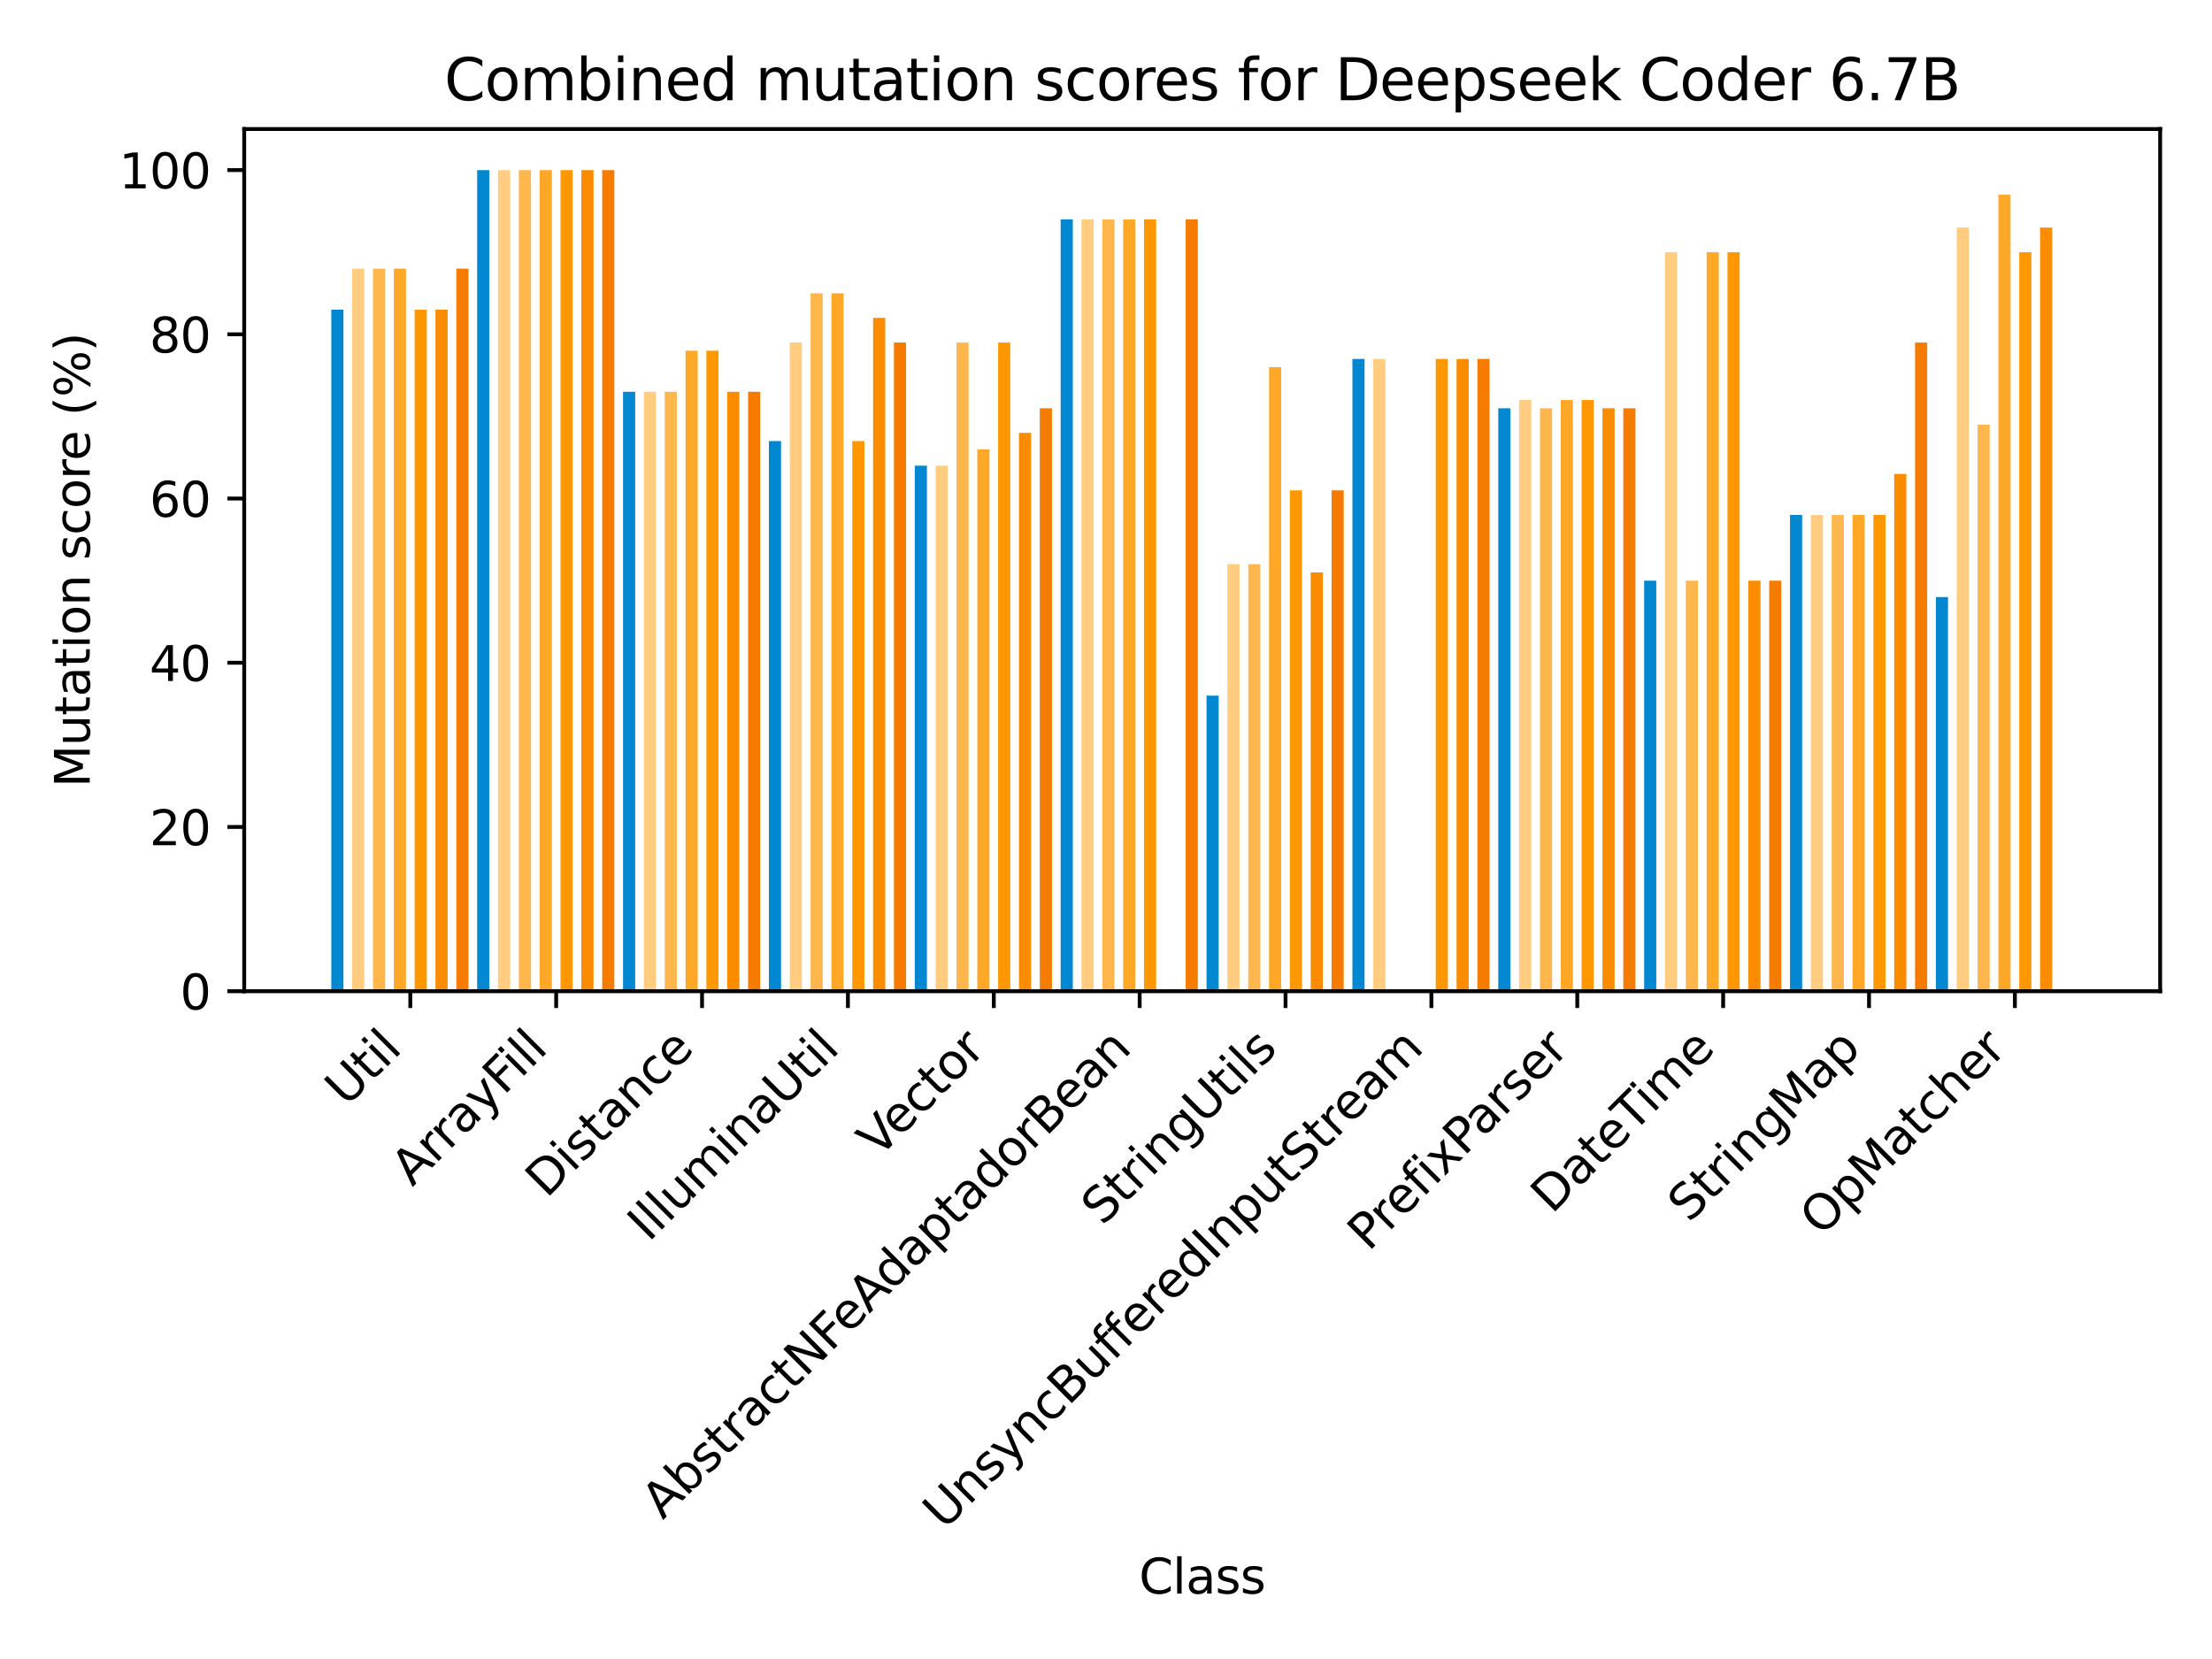 <?xml version="1.0" encoding="utf-8" standalone="no"?>
<!DOCTYPE svg PUBLIC "-//W3C//DTD SVG 1.1//EN"
  "http://www.w3.org/Graphics/SVG/1.1/DTD/svg11.dtd">
<svg xmlns:xlink="http://www.w3.org/1999/xlink" width="460.8pt" height="345.6pt" viewBox="0 0 460.8 345.6" xmlns="http://www.w3.org/2000/svg" version="1.1">
 <defs>
  <style type="text/css">*{stroke-linejoin: round; stroke-linecap: butt}</style>
 </defs>
 <g id="figure_1">
  <g id="patch_1">
   <path d="M 0 345.6 
L 460.8 345.6 
L 460.8 0 
L 0 0 
L 0 345.6 
z
" style="fill: none"/>
  </g>
  <g id="axes_1">
   <g id="patch_2">
    <path d="M 50.87 206.487 
L 450 206.487 
L 450 26.88 
L 50.87 26.88 
L 50.87 206.487 
z
" style="fill: none"/>
   </g>
   <g id="patch_3">
    <path d="M 69.012 206.487 
L 71.545 206.487 
L 71.545 64.512 
L 69.012 64.512 
z
" clip-path="url(#pbc93cc916c)" style="fill: #0288d1"/>
   </g>
   <g id="patch_4">
    <path d="M 99.4 206.487 
L 101.932 206.487 
L 101.932 35.433 
L 99.4 35.433 
z
" clip-path="url(#pbc93cc916c)" style="fill: #0288d1"/>
   </g>
   <g id="patch_5">
    <path d="M 129.788 206.487 
L 132.32 206.487 
L 132.32 81.617 
L 129.788 81.617 
z
" clip-path="url(#pbc93cc916c)" style="fill: #0288d1"/>
   </g>
   <g id="patch_6">
    <path d="M 160.176 206.487 
L 162.708 206.487 
L 162.708 91.881 
L 160.176 91.881 
z
" clip-path="url(#pbc93cc916c)" style="fill: #0288d1"/>
   </g>
   <g id="patch_7">
    <path d="M 190.564 206.487 
L 193.096 206.487 
L 193.096 97.012 
L 190.564 97.012 
z
" clip-path="url(#pbc93cc916c)" style="fill: #0288d1"/>
   </g>
   <g id="patch_8">
    <path d="M 220.952 206.487 
L 223.484 206.487 
L 223.484 45.696 
L 220.952 45.696 
z
" clip-path="url(#pbc93cc916c)" style="fill: #0288d1"/>
   </g>
   <g id="patch_9">
    <path d="M 251.339 206.487 
L 253.872 206.487 
L 253.872 144.908 
L 251.339 144.908 
z
" clip-path="url(#pbc93cc916c)" style="fill: #0288d1"/>
   </g>
   <g id="patch_10">
    <path d="M 281.727 206.487 
L 284.26 206.487 
L 284.26 74.775 
L 281.727 74.775 
z
" clip-path="url(#pbc93cc916c)" style="fill: #0288d1"/>
   </g>
   <g id="patch_11">
    <path d="M 312.115 206.487 
L 314.647 206.487 
L 314.647 85.039 
L 312.115 85.039 
z
" clip-path="url(#pbc93cc916c)" style="fill: #0288d1"/>
   </g>
   <g id="patch_12">
    <path d="M 342.503 206.487 
L 345.035 206.487 
L 345.035 120.96 
L 342.503 120.96 
z
" clip-path="url(#pbc93cc916c)" style="fill: #0288d1"/>
   </g>
   <g id="patch_13">
    <path d="M 372.891 206.487 
L 375.423 206.487 
L 375.423 107.276 
L 372.891 107.276 
z
" clip-path="url(#pbc93cc916c)" style="fill: #0288d1"/>
   </g>
   <g id="patch_14">
    <path d="M 403.279 206.487 
L 405.811 206.487 
L 405.811 124.381 
L 403.279 124.381 
z
" clip-path="url(#pbc93cc916c)" style="fill: #0288d1"/>
   </g>
   <g id="patch_15">
    <path d="M 73.353 206.487 
L 75.886 206.487 
L 75.886 55.959 
L 73.353 55.959 
z
" clip-path="url(#pbc93cc916c)" style="fill: #ffcc80"/>
   </g>
   <g id="patch_16">
    <path d="M 103.741 206.487 
L 106.274 206.487 
L 106.274 35.433 
L 103.741 35.433 
z
" clip-path="url(#pbc93cc916c)" style="fill: #ffcc80"/>
   </g>
   <g id="patch_17">
    <path d="M 134.129 206.487 
L 136.661 206.487 
L 136.661 81.617 
L 134.129 81.617 
z
" clip-path="url(#pbc93cc916c)" style="fill: #ffcc80"/>
   </g>
   <g id="patch_18">
    <path d="M 164.517 206.487 
L 167.049 206.487 
L 167.049 71.354 
L 164.517 71.354 
z
" clip-path="url(#pbc93cc916c)" style="fill: #ffcc80"/>
   </g>
   <g id="patch_19">
    <path d="M 194.905 206.487 
L 197.437 206.487 
L 197.437 97.012 
L 194.905 97.012 
z
" clip-path="url(#pbc93cc916c)" style="fill: #ffcc80"/>
   </g>
   <g id="patch_20">
    <path d="M 225.293 206.487 
L 227.825 206.487 
L 227.825 45.696 
L 225.293 45.696 
z
" clip-path="url(#pbc93cc916c)" style="fill: #ffcc80"/>
   </g>
   <g id="patch_21">
    <path d="M 255.681 206.487 
L 258.213 206.487 
L 258.213 117.539 
L 255.681 117.539 
z
" clip-path="url(#pbc93cc916c)" style="fill: #ffcc80"/>
   </g>
   <g id="patch_22">
    <path d="M 286.068 206.487 
L 288.601 206.487 
L 288.601 74.775 
L 286.068 74.775 
z
" clip-path="url(#pbc93cc916c)" style="fill: #ffcc80"/>
   </g>
   <g id="patch_23">
    <path d="M 316.456 206.487 
L 318.989 206.487 
L 318.989 83.328 
L 316.456 83.328 
z
" clip-path="url(#pbc93cc916c)" style="fill: #ffcc80"/>
   </g>
   <g id="patch_24">
    <path d="M 346.844 206.487 
L 349.376 206.487 
L 349.376 52.538 
L 346.844 52.538 
z
" clip-path="url(#pbc93cc916c)" style="fill: #ffcc80"/>
   </g>
   <g id="patch_25">
    <path d="M 377.232 206.487 
L 379.764 206.487 
L 379.764 107.276 
L 377.232 107.276 
z
" clip-path="url(#pbc93cc916c)" style="fill: #ffcc80"/>
   </g>
   <g id="patch_26">
    <path d="M 407.62 206.487 
L 410.152 206.487 
L 410.152 47.407 
L 407.62 47.407 
z
" clip-path="url(#pbc93cc916c)" style="fill: #ffcc80"/>
   </g>
   <g id="patch_27">
    <path d="M 77.695 206.487 
L 80.227 206.487 
L 80.227 55.959 
L 77.695 55.959 
z
" clip-path="url(#pbc93cc916c)" style="fill: #ffb74d"/>
   </g>
   <g id="patch_28">
    <path d="M 108.082 206.487 
L 110.615 206.487 
L 110.615 35.433 
L 108.082 35.433 
z
" clip-path="url(#pbc93cc916c)" style="fill: #ffb74d"/>
   </g>
   <g id="patch_29">
    <path d="M 138.47 206.487 
L 141.003 206.487 
L 141.003 81.617 
L 138.47 81.617 
z
" clip-path="url(#pbc93cc916c)" style="fill: #ffb74d"/>
   </g>
   <g id="patch_30">
    <path d="M 168.858 206.487 
L 171.39 206.487 
L 171.39 61.091 
L 168.858 61.091 
z
" clip-path="url(#pbc93cc916c)" style="fill: #ffb74d"/>
   </g>
   <g id="patch_31">
    <path d="M 199.246 206.487 
L 201.778 206.487 
L 201.778 71.354 
L 199.246 71.354 
z
" clip-path="url(#pbc93cc916c)" style="fill: #ffb74d"/>
   </g>
   <g id="patch_32">
    <path d="M 229.634 206.487 
L 232.166 206.487 
L 232.166 45.696 
L 229.634 45.696 
z
" clip-path="url(#pbc93cc916c)" style="fill: #ffb74d"/>
   </g>
   <g id="patch_33">
    <path d="M 260.022 206.487 
L 262.554 206.487 
L 262.554 117.539 
L 260.022 117.539 
z
" clip-path="url(#pbc93cc916c)" style="fill: #ffb74d"/>
   </g>
   <g id="patch_34">
    <path d="M 290.409 206.487 
L 292.942 206.487 
L 292.942 206.487 
L 290.409 206.487 
z
" clip-path="url(#pbc93cc916c)" style="fill: #ffb74d"/>
   </g>
   <g id="patch_35">
    <path d="M 320.797 206.487 
L 323.33 206.487 
L 323.33 85.039 
L 320.797 85.039 
z
" clip-path="url(#pbc93cc916c)" style="fill: #ffb74d"/>
   </g>
   <g id="patch_36">
    <path d="M 351.185 206.487 
L 353.718 206.487 
L 353.718 120.96 
L 351.185 120.96 
z
" clip-path="url(#pbc93cc916c)" style="fill: #ffb74d"/>
   </g>
   <g id="patch_37">
    <path d="M 381.573 206.487 
L 384.105 206.487 
L 384.105 107.276 
L 381.573 107.276 
z
" clip-path="url(#pbc93cc916c)" style="fill: #ffb74d"/>
   </g>
   <g id="patch_38">
    <path d="M 411.961 206.487 
L 414.493 206.487 
L 414.493 88.46 
L 411.961 88.46 
z
" clip-path="url(#pbc93cc916c)" style="fill: #ffb74d"/>
   </g>
   <g id="patch_39">
    <path d="M 82.036 206.487 
L 84.568 206.487 
L 84.568 55.959 
L 82.036 55.959 
z
" clip-path="url(#pbc93cc916c)" style="fill: #ffa726"/>
   </g>
   <g id="patch_40">
    <path d="M 112.423 206.487 
L 114.956 206.487 
L 114.956 35.433 
L 112.423 35.433 
z
" clip-path="url(#pbc93cc916c)" style="fill: #ffa726"/>
   </g>
   <g id="patch_41">
    <path d="M 142.811 206.487 
L 145.344 206.487 
L 145.344 73.065 
L 142.811 73.065 
z
" clip-path="url(#pbc93cc916c)" style="fill: #ffa726"/>
   </g>
   <g id="patch_42">
    <path d="M 173.199 206.487 
L 175.732 206.487 
L 175.732 61.091 
L 173.199 61.091 
z
" clip-path="url(#pbc93cc916c)" style="fill: #ffa726"/>
   </g>
   <g id="patch_43">
    <path d="M 203.587 206.487 
L 206.119 206.487 
L 206.119 93.591 
L 203.587 93.591 
z
" clip-path="url(#pbc93cc916c)" style="fill: #ffa726"/>
   </g>
   <g id="patch_44">
    <path d="M 233.975 206.487 
L 236.507 206.487 
L 236.507 45.696 
L 233.975 45.696 
z
" clip-path="url(#pbc93cc916c)" style="fill: #ffa726"/>
   </g>
   <g id="patch_45">
    <path d="M 264.363 206.487 
L 266.895 206.487 
L 266.895 76.486 
L 264.363 76.486 
z
" clip-path="url(#pbc93cc916c)" style="fill: #ffa726"/>
   </g>
   <g id="patch_46">
    <path d="M 294.751 206.487 
L 297.283 206.487 
L 297.283 206.487 
L 294.751 206.487 
z
" clip-path="url(#pbc93cc916c)" style="fill: #ffa726"/>
   </g>
   <g id="patch_47">
    <path d="M 325.138 206.487 
L 327.671 206.487 
L 327.671 83.328 
L 325.138 83.328 
z
" clip-path="url(#pbc93cc916c)" style="fill: #ffa726"/>
   </g>
   <g id="patch_48">
    <path d="M 355.526 206.487 
L 358.059 206.487 
L 358.059 52.538 
L 355.526 52.538 
z
" clip-path="url(#pbc93cc916c)" style="fill: #ffa726"/>
   </g>
   <g id="patch_49">
    <path d="M 385.914 206.487 
L 388.447 206.487 
L 388.447 107.276 
L 385.914 107.276 
z
" clip-path="url(#pbc93cc916c)" style="fill: #ffa726"/>
   </g>
   <g id="patch_50">
    <path d="M 416.302 206.487 
L 418.834 206.487 
L 418.834 40.564 
L 416.302 40.564 
z
" clip-path="url(#pbc93cc916c)" style="fill: #ffa726"/>
   </g>
   <g id="patch_51">
    <path d="M 86.377 206.487 
L 88.909 206.487 
L 88.909 64.512 
L 86.377 64.512 
z
" clip-path="url(#pbc93cc916c)" style="fill: #ff9800"/>
   </g>
   <g id="patch_52">
    <path d="M 116.765 206.487 
L 119.297 206.487 
L 119.297 35.433 
L 116.765 35.433 
z
" clip-path="url(#pbc93cc916c)" style="fill: #ff9800"/>
   </g>
   <g id="patch_53">
    <path d="M 147.152 206.487 
L 149.685 206.487 
L 149.685 73.065 
L 147.152 73.065 
z
" clip-path="url(#pbc93cc916c)" style="fill: #ff9800"/>
   </g>
   <g id="patch_54">
    <path d="M 177.54 206.487 
L 180.073 206.487 
L 180.073 91.881 
L 177.54 91.881 
z
" clip-path="url(#pbc93cc916c)" style="fill: #ff9800"/>
   </g>
   <g id="patch_55">
    <path d="M 207.928 206.487 
L 210.461 206.487 
L 210.461 71.354 
L 207.928 71.354 
z
" clip-path="url(#pbc93cc916c)" style="fill: #ff9800"/>
   </g>
   <g id="patch_56">
    <path d="M 238.316 206.487 
L 240.848 206.487 
L 240.848 45.696 
L 238.316 45.696 
z
" clip-path="url(#pbc93cc916c)" style="fill: #ff9800"/>
   </g>
   <g id="patch_57">
    <path d="M 268.704 206.487 
L 271.236 206.487 
L 271.236 102.144 
L 268.704 102.144 
z
" clip-path="url(#pbc93cc916c)" style="fill: #ff9800"/>
   </g>
   <g id="patch_58">
    <path d="M 299.092 206.487 
L 301.624 206.487 
L 301.624 74.775 
L 299.092 74.775 
z
" clip-path="url(#pbc93cc916c)" style="fill: #ff9800"/>
   </g>
   <g id="patch_59">
    <path d="M 329.48 206.487 
L 332.012 206.487 
L 332.012 83.328 
L 329.48 83.328 
z
" clip-path="url(#pbc93cc916c)" style="fill: #ff9800"/>
   </g>
   <g id="patch_60">
    <path d="M 359.867 206.487 
L 362.4 206.487 
L 362.4 52.538 
L 359.867 52.538 
z
" clip-path="url(#pbc93cc916c)" style="fill: #ff9800"/>
   </g>
   <g id="patch_61">
    <path d="M 390.255 206.487 
L 392.788 206.487 
L 392.788 107.276 
L 390.255 107.276 
z
" clip-path="url(#pbc93cc916c)" style="fill: #ff9800"/>
   </g>
   <g id="patch_62">
    <path d="M 420.643 206.487 
L 423.175 206.487 
L 423.175 52.538 
L 420.643 52.538 
z
" clip-path="url(#pbc93cc916c)" style="fill: #ff9800"/>
   </g>
   <g id="patch_63">
    <path d="M 90.718 206.487 
L 93.25 206.487 
L 93.25 64.512 
L 90.718 64.512 
z
" clip-path="url(#pbc93cc916c)" style="fill: #fb8c00"/>
   </g>
   <g id="patch_64">
    <path d="M 121.106 206.487 
L 123.638 206.487 
L 123.638 35.433 
L 121.106 35.433 
z
" clip-path="url(#pbc93cc916c)" style="fill: #fb8c00"/>
   </g>
   <g id="patch_65">
    <path d="M 151.494 206.487 
L 154.026 206.487 
L 154.026 81.617 
L 151.494 81.617 
z
" clip-path="url(#pbc93cc916c)" style="fill: #fb8c00"/>
   </g>
   <g id="patch_66">
    <path d="M 181.881 206.487 
L 184.414 206.487 
L 184.414 66.223 
L 181.881 66.223 
z
" clip-path="url(#pbc93cc916c)" style="fill: #fb8c00"/>
   </g>
   <g id="patch_67">
    <path d="M 212.269 206.487 
L 214.802 206.487 
L 214.802 90.17 
L 212.269 90.17 
z
" clip-path="url(#pbc93cc916c)" style="fill: #fb8c00"/>
   </g>
   <g id="patch_68">
    <path d="M 242.657 206.487 
L 245.189 206.487 
L 245.189 206.487 
L 242.657 206.487 
z
" clip-path="url(#pbc93cc916c)" style="fill: #fb8c00"/>
   </g>
   <g id="patch_69">
    <path d="M 273.045 206.487 
L 275.577 206.487 
L 275.577 119.249 
L 273.045 119.249 
z
" clip-path="url(#pbc93cc916c)" style="fill: #fb8c00"/>
   </g>
   <g id="patch_70">
    <path d="M 303.433 206.487 
L 305.965 206.487 
L 305.965 74.775 
L 303.433 74.775 
z
" clip-path="url(#pbc93cc916c)" style="fill: #fb8c00"/>
   </g>
   <g id="patch_71">
    <path d="M 333.821 206.487 
L 336.353 206.487 
L 336.353 85.039 
L 333.821 85.039 
z
" clip-path="url(#pbc93cc916c)" style="fill: #fb8c00"/>
   </g>
   <g id="patch_72">
    <path d="M 364.209 206.487 
L 366.741 206.487 
L 366.741 120.96 
L 364.209 120.96 
z
" clip-path="url(#pbc93cc916c)" style="fill: #fb8c00"/>
   </g>
   <g id="patch_73">
    <path d="M 394.596 206.487 
L 397.129 206.487 
L 397.129 98.723 
L 394.596 98.723 
z
" clip-path="url(#pbc93cc916c)" style="fill: #fb8c00"/>
   </g>
   <g id="patch_74">
    <path d="M 424.984 206.487 
L 427.517 206.487 
L 427.517 47.407 
L 424.984 47.407 
z
" clip-path="url(#pbc93cc916c)" style="fill: #fb8c00"/>
   </g>
   <g id="patch_75">
    <path d="M 95.059 206.487 
L 97.591 206.487 
L 97.591 55.959 
L 95.059 55.959 
z
" clip-path="url(#pbc93cc916c)" style="fill: #f57c00"/>
   </g>
   <g id="patch_76">
    <path d="M 125.447 206.487 
L 127.979 206.487 
L 127.979 35.433 
L 125.447 35.433 
z
" clip-path="url(#pbc93cc916c)" style="fill: #f57c00"/>
   </g>
   <g id="patch_77">
    <path d="M 155.835 206.487 
L 158.367 206.487 
L 158.367 81.617 
L 155.835 81.617 
z
" clip-path="url(#pbc93cc916c)" style="fill: #f57c00"/>
   </g>
   <g id="patch_78">
    <path d="M 186.223 206.487 
L 188.755 206.487 
L 188.755 71.354 
L 186.223 71.354 
z
" clip-path="url(#pbc93cc916c)" style="fill: #f57c00"/>
   </g>
   <g id="patch_79">
    <path d="M 216.61 206.487 
L 219.143 206.487 
L 219.143 85.039 
L 216.61 85.039 
z
" clip-path="url(#pbc93cc916c)" style="fill: #f57c00"/>
   </g>
   <g id="patch_80">
    <path d="M 246.998 206.487 
L 249.531 206.487 
L 249.531 45.696 
L 246.998 45.696 
z
" clip-path="url(#pbc93cc916c)" style="fill: #f57c00"/>
   </g>
   <g id="patch_81">
    <path d="M 277.386 206.487 
L 279.918 206.487 
L 279.918 102.144 
L 277.386 102.144 
z
" clip-path="url(#pbc93cc916c)" style="fill: #f57c00"/>
   </g>
   <g id="patch_82">
    <path d="M 307.774 206.487 
L 310.306 206.487 
L 310.306 74.775 
L 307.774 74.775 
z
" clip-path="url(#pbc93cc916c)" style="fill: #f57c00"/>
   </g>
   <g id="patch_83">
    <path d="M 338.162 206.487 
L 340.694 206.487 
L 340.694 85.039 
L 338.162 85.039 
z
" clip-path="url(#pbc93cc916c)" style="fill: #f57c00"/>
   </g>
   <g id="patch_84">
    <path d="M 368.55 206.487 
L 371.082 206.487 
L 371.082 120.96 
L 368.55 120.96 
z
" clip-path="url(#pbc93cc916c)" style="fill: #f57c00"/>
   </g>
   <g id="patch_85">
    <path d="M 398.938 206.487 
L 401.47 206.487 
L 401.47 71.354 
L 398.938 71.354 
z
" clip-path="url(#pbc93cc916c)" style="fill: #f57c00"/>
   </g>
   <g id="patch_86">
    <path d="M 429.325 206.487 
L 431.858 206.487 
L 431.858 206.487 
L 429.325 206.487 
z
" clip-path="url(#pbc93cc916c)" style="fill: #f57c00"/>
   </g>
   <g id="matplotlib.axis_1">
    <g id="xtick_1">
     <g id="line2d_1">
      <defs>
       <path id="mb3c6892723" d="M 0 0 
L 0 3.5 
" style="stroke: #000000; stroke-width: 0.8"/>
      </defs>
      <g>
       <use xlink:href="#mb3c6892723" x="85.472" y="206.487" style="stroke: #000000; stroke-width: 0.8"/>
      </g>
     </g>
     <g id="text_1">
      <!-- Util -->
      <g transform="translate(72.126 230.736) rotate(-45) scale(0.1 -0.1)">
       <defs>
        <path id="DejaVuSans-55" d="M 556 4666 
L 1191 4666 
L 1191 1831 
Q 1191 1081 1462 751 
Q 1734 422 2344 422 
Q 2950 422 3222 751 
Q 3494 1081 3494 1831 
L 3494 4666 
L 4128 4666 
L 4128 1753 
Q 4128 841 3676 375 
Q 3225 -91 2344 -91 
Q 1459 -91 1007 375 
Q 556 841 556 1753 
L 556 4666 
z
" transform="scale(0.016)"/>
        <path id="DejaVuSans-74" d="M 1172 4494 
L 1172 3500 
L 2356 3500 
L 2356 3053 
L 1172 3053 
L 1172 1153 
Q 1172 725 1289 603 
Q 1406 481 1766 481 
L 2356 481 
L 2356 0 
L 1766 0 
Q 1100 0 847 248 
Q 594 497 594 1153 
L 594 3053 
L 172 3053 
L 172 3500 
L 594 3500 
L 594 4494 
L 1172 4494 
z
" transform="scale(0.016)"/>
        <path id="DejaVuSans-69" d="M 603 3500 
L 1178 3500 
L 1178 0 
L 603 0 
L 603 3500 
z
M 603 4863 
L 1178 4863 
L 1178 4134 
L 603 4134 
L 603 4863 
z
" transform="scale(0.016)"/>
        <path id="DejaVuSans-6c" d="M 603 4863 
L 1178 4863 
L 1178 0 
L 603 0 
L 603 4863 
z
" transform="scale(0.016)"/>
       </defs>
       <use xlink:href="#DejaVuSans-55"/>
       <use xlink:href="#DejaVuSans-74" x="73.193"/>
       <use xlink:href="#DejaVuSans-69" x="112.402"/>
       <use xlink:href="#DejaVuSans-6c" x="140.186"/>
      </g>
     </g>
    </g>
    <g id="xtick_2">
     <g id="line2d_2">
      <g>
       <use xlink:href="#mb3c6892723" x="115.86" y="206.487" style="stroke: #000000; stroke-width: 0.8"/>
      </g>
     </g>
     <g id="text_2">
      <!-- ArrayFill -->
      <g transform="translate(85.897 247.353) rotate(-45) scale(0.1 -0.1)">
       <defs>
        <path id="DejaVuSans-41" d="M 2188 4044 
L 1331 1722 
L 3047 1722 
L 2188 4044 
z
M 1831 4666 
L 2547 4666 
L 4325 0 
L 3669 0 
L 3244 1197 
L 1141 1197 
L 716 0 
L 50 0 
L 1831 4666 
z
" transform="scale(0.016)"/>
        <path id="DejaVuSans-72" d="M 2631 2963 
Q 2534 3019 2420 3045 
Q 2306 3072 2169 3072 
Q 1681 3072 1420 2755 
Q 1159 2438 1159 1844 
L 1159 0 
L 581 0 
L 581 3500 
L 1159 3500 
L 1159 2956 
Q 1341 3275 1631 3429 
Q 1922 3584 2338 3584 
Q 2397 3584 2469 3576 
Q 2541 3569 2628 3553 
L 2631 2963 
z
" transform="scale(0.016)"/>
        <path id="DejaVuSans-61" d="M 2194 1759 
Q 1497 1759 1228 1600 
Q 959 1441 959 1056 
Q 959 750 1161 570 
Q 1363 391 1709 391 
Q 2188 391 2477 730 
Q 2766 1069 2766 1631 
L 2766 1759 
L 2194 1759 
z
M 3341 1997 
L 3341 0 
L 2766 0 
L 2766 531 
Q 2569 213 2275 61 
Q 1981 -91 1556 -91 
Q 1019 -91 701 211 
Q 384 513 384 1019 
Q 384 1609 779 1909 
Q 1175 2209 1959 2209 
L 2766 2209 
L 2766 2266 
Q 2766 2663 2505 2880 
Q 2244 3097 1772 3097 
Q 1472 3097 1187 3025 
Q 903 2953 641 2809 
L 641 3341 
Q 956 3463 1253 3523 
Q 1550 3584 1831 3584 
Q 2591 3584 2966 3190 
Q 3341 2797 3341 1997 
z
" transform="scale(0.016)"/>
        <path id="DejaVuSans-79" d="M 2059 -325 
Q 1816 -950 1584 -1140 
Q 1353 -1331 966 -1331 
L 506 -1331 
L 506 -850 
L 844 -850 
Q 1081 -850 1212 -737 
Q 1344 -625 1503 -206 
L 1606 56 
L 191 3500 
L 800 3500 
L 1894 763 
L 2988 3500 
L 3597 3500 
L 2059 -325 
z
" transform="scale(0.016)"/>
        <path id="DejaVuSans-46" d="M 628 4666 
L 3309 4666 
L 3309 4134 
L 1259 4134 
L 1259 2759 
L 3109 2759 
L 3109 2228 
L 1259 2228 
L 1259 0 
L 628 0 
L 628 4666 
z
" transform="scale(0.016)"/>
       </defs>
       <use xlink:href="#DejaVuSans-41"/>
       <use xlink:href="#DejaVuSans-72" x="68.408"/>
       <use xlink:href="#DejaVuSans-72" x="107.771"/>
       <use xlink:href="#DejaVuSans-61" x="148.885"/>
       <use xlink:href="#DejaVuSans-79" x="210.164"/>
       <use xlink:href="#DejaVuSans-46" x="269.344"/>
       <use xlink:href="#DejaVuSans-69" x="319.613"/>
       <use xlink:href="#DejaVuSans-6c" x="347.396"/>
       <use xlink:href="#DejaVuSans-6c" x="375.18"/>
      </g>
     </g>
    </g>
    <g id="xtick_3">
     <g id="line2d_3">
      <g>
       <use xlink:href="#mb3c6892723" x="146.248" y="206.487" style="stroke: #000000; stroke-width: 0.8"/>
      </g>
     </g>
     <g id="text_3">
      <!-- Distance -->
      <g transform="translate(113.859 249.778) rotate(-45) scale(0.1 -0.1)">
       <defs>
        <path id="DejaVuSans-44" d="M 1259 4147 
L 1259 519 
L 2022 519 
Q 2988 519 3436 956 
Q 3884 1394 3884 2338 
Q 3884 3275 3436 3711 
Q 2988 4147 2022 4147 
L 1259 4147 
z
M 628 4666 
L 1925 4666 
Q 3281 4666 3915 4102 
Q 4550 3538 4550 2338 
Q 4550 1131 3912 565 
Q 3275 0 1925 0 
L 628 0 
L 628 4666 
z
" transform="scale(0.016)"/>
        <path id="DejaVuSans-73" d="M 2834 3397 
L 2834 2853 
Q 2591 2978 2328 3040 
Q 2066 3103 1784 3103 
Q 1356 3103 1142 2972 
Q 928 2841 928 2578 
Q 928 2378 1081 2264 
Q 1234 2150 1697 2047 
L 1894 2003 
Q 2506 1872 2764 1633 
Q 3022 1394 3022 966 
Q 3022 478 2636 193 
Q 2250 -91 1575 -91 
Q 1294 -91 989 -36 
Q 684 19 347 128 
L 347 722 
Q 666 556 975 473 
Q 1284 391 1588 391 
Q 1994 391 2212 530 
Q 2431 669 2431 922 
Q 2431 1156 2273 1281 
Q 2116 1406 1581 1522 
L 1381 1569 
Q 847 1681 609 1914 
Q 372 2147 372 2553 
Q 372 3047 722 3315 
Q 1072 3584 1716 3584 
Q 2034 3584 2315 3537 
Q 2597 3491 2834 3397 
z
" transform="scale(0.016)"/>
        <path id="DejaVuSans-6e" d="M 3513 2113 
L 3513 0 
L 2938 0 
L 2938 2094 
Q 2938 2591 2744 2837 
Q 2550 3084 2163 3084 
Q 1697 3084 1428 2787 
Q 1159 2491 1159 1978 
L 1159 0 
L 581 0 
L 581 3500 
L 1159 3500 
L 1159 2956 
Q 1366 3272 1645 3428 
Q 1925 3584 2291 3584 
Q 2894 3584 3203 3211 
Q 3513 2838 3513 2113 
z
" transform="scale(0.016)"/>
        <path id="DejaVuSans-63" d="M 3122 3366 
L 3122 2828 
Q 2878 2963 2633 3030 
Q 2388 3097 2138 3097 
Q 1578 3097 1268 2742 
Q 959 2388 959 1747 
Q 959 1106 1268 751 
Q 1578 397 2138 397 
Q 2388 397 2633 464 
Q 2878 531 3122 666 
L 3122 134 
Q 2881 22 2623 -34 
Q 2366 -91 2075 -91 
Q 1284 -91 818 406 
Q 353 903 353 1747 
Q 353 2603 823 3093 
Q 1294 3584 2113 3584 
Q 2378 3584 2631 3529 
Q 2884 3475 3122 3366 
z
" transform="scale(0.016)"/>
        <path id="DejaVuSans-65" d="M 3597 1894 
L 3597 1613 
L 953 1613 
Q 991 1019 1311 708 
Q 1631 397 2203 397 
Q 2534 397 2845 478 
Q 3156 559 3463 722 
L 3463 178 
Q 3153 47 2828 -22 
Q 2503 -91 2169 -91 
Q 1331 -91 842 396 
Q 353 884 353 1716 
Q 353 2575 817 3079 
Q 1281 3584 2069 3584 
Q 2775 3584 3186 3129 
Q 3597 2675 3597 1894 
z
M 3022 2063 
Q 3016 2534 2758 2815 
Q 2500 3097 2075 3097 
Q 1594 3097 1305 2825 
Q 1016 2553 972 2059 
L 3022 2063 
z
" transform="scale(0.016)"/>
       </defs>
       <use xlink:href="#DejaVuSans-44"/>
       <use xlink:href="#DejaVuSans-69" x="77.002"/>
       <use xlink:href="#DejaVuSans-73" x="104.785"/>
       <use xlink:href="#DejaVuSans-74" x="156.885"/>
       <use xlink:href="#DejaVuSans-61" x="196.094"/>
       <use xlink:href="#DejaVuSans-6e" x="257.373"/>
       <use xlink:href="#DejaVuSans-63" x="320.752"/>
       <use xlink:href="#DejaVuSans-65" x="375.732"/>
      </g>
     </g>
    </g>
    <g id="xtick_4">
     <g id="line2d_4">
      <g>
       <use xlink:href="#mb3c6892723" x="176.636" y="206.487" style="stroke: #000000; stroke-width: 0.8"/>
      </g>
     </g>
     <g id="text_4">
      <!-- IlluminaUtil -->
      <g transform="translate(135.127 258.899) rotate(-45) scale(0.1 -0.1)">
       <defs>
        <path id="DejaVuSans-49" d="M 628 4666 
L 1259 4666 
L 1259 0 
L 628 0 
L 628 4666 
z
" transform="scale(0.016)"/>
        <path id="DejaVuSans-75" d="M 544 1381 
L 544 3500 
L 1119 3500 
L 1119 1403 
Q 1119 906 1312 657 
Q 1506 409 1894 409 
Q 2359 409 2629 706 
Q 2900 1003 2900 1516 
L 2900 3500 
L 3475 3500 
L 3475 0 
L 2900 0 
L 2900 538 
Q 2691 219 2414 64 
Q 2138 -91 1772 -91 
Q 1169 -91 856 284 
Q 544 659 544 1381 
z
M 1991 3584 
L 1991 3584 
z
" transform="scale(0.016)"/>
        <path id="DejaVuSans-6d" d="M 3328 2828 
Q 3544 3216 3844 3400 
Q 4144 3584 4550 3584 
Q 5097 3584 5394 3201 
Q 5691 2819 5691 2113 
L 5691 0 
L 5113 0 
L 5113 2094 
Q 5113 2597 4934 2840 
Q 4756 3084 4391 3084 
Q 3944 3084 3684 2787 
Q 3425 2491 3425 1978 
L 3425 0 
L 2847 0 
L 2847 2094 
Q 2847 2600 2669 2842 
Q 2491 3084 2119 3084 
Q 1678 3084 1418 2786 
Q 1159 2488 1159 1978 
L 1159 0 
L 581 0 
L 581 3500 
L 1159 3500 
L 1159 2956 
Q 1356 3278 1631 3431 
Q 1906 3584 2284 3584 
Q 2666 3584 2933 3390 
Q 3200 3197 3328 2828 
z
" transform="scale(0.016)"/>
       </defs>
       <use xlink:href="#DejaVuSans-49"/>
       <use xlink:href="#DejaVuSans-6c" x="29.492"/>
       <use xlink:href="#DejaVuSans-6c" x="57.275"/>
       <use xlink:href="#DejaVuSans-75" x="85.059"/>
       <use xlink:href="#DejaVuSans-6d" x="148.438"/>
       <use xlink:href="#DejaVuSans-69" x="245.85"/>
       <use xlink:href="#DejaVuSans-6e" x="273.633"/>
       <use xlink:href="#DejaVuSans-61" x="337.012"/>
       <use xlink:href="#DejaVuSans-55" x="398.291"/>
       <use xlink:href="#DejaVuSans-74" x="471.484"/>
       <use xlink:href="#DejaVuSans-69" x="510.693"/>
       <use xlink:href="#DejaVuSans-6c" x="538.477"/>
      </g>
     </g>
    </g>
    <g id="xtick_5">
     <g id="line2d_5">
      <g>
       <use xlink:href="#mb3c6892723" x="207.024" y="206.487" style="stroke: #000000; stroke-width: 0.8"/>
      </g>
     </g>
     <g id="text_5">
      <!-- Vector -->
      <g transform="translate(183.02 241.394) rotate(-45) scale(0.1 -0.1)">
       <defs>
        <path id="DejaVuSans-56" d="M 1831 0 
L 50 4666 
L 709 4666 
L 2188 738 
L 3669 4666 
L 4325 4666 
L 2547 0 
L 1831 0 
z
" transform="scale(0.016)"/>
        <path id="DejaVuSans-6f" d="M 1959 3097 
Q 1497 3097 1228 2736 
Q 959 2375 959 1747 
Q 959 1119 1226 758 
Q 1494 397 1959 397 
Q 2419 397 2687 759 
Q 2956 1122 2956 1747 
Q 2956 2369 2687 2733 
Q 2419 3097 1959 3097 
z
M 1959 3584 
Q 2709 3584 3137 3096 
Q 3566 2609 3566 1747 
Q 3566 888 3137 398 
Q 2709 -91 1959 -91 
Q 1206 -91 779 398 
Q 353 888 353 1747 
Q 353 2609 779 3096 
Q 1206 3584 1959 3584 
z
" transform="scale(0.016)"/>
       </defs>
       <use xlink:href="#DejaVuSans-56"/>
       <use xlink:href="#DejaVuSans-65" x="60.658"/>
       <use xlink:href="#DejaVuSans-63" x="122.182"/>
       <use xlink:href="#DejaVuSans-74" x="177.162"/>
       <use xlink:href="#DejaVuSans-6f" x="216.371"/>
       <use xlink:href="#DejaVuSans-72" x="277.553"/>
      </g>
     </g>
    </g>
    <g id="xtick_6">
     <g id="line2d_6">
      <g>
       <use xlink:href="#mb3c6892723" x="237.412" y="206.487" style="stroke: #000000; stroke-width: 0.8"/>
      </g>
     </g>
     <g id="text_6">
      <!-- AbstractNFeAdaptadorBean -->
      <g transform="translate(138.071 316.73) rotate(-45) scale(0.1 -0.1)">
       <defs>
        <path id="DejaVuSans-62" d="M 3116 1747 
Q 3116 2381 2855 2742 
Q 2594 3103 2138 3103 
Q 1681 3103 1420 2742 
Q 1159 2381 1159 1747 
Q 1159 1113 1420 752 
Q 1681 391 2138 391 
Q 2594 391 2855 752 
Q 3116 1113 3116 1747 
z
M 1159 2969 
Q 1341 3281 1617 3432 
Q 1894 3584 2278 3584 
Q 2916 3584 3314 3078 
Q 3713 2572 3713 1747 
Q 3713 922 3314 415 
Q 2916 -91 2278 -91 
Q 1894 -91 1617 61 
Q 1341 213 1159 525 
L 1159 0 
L 581 0 
L 581 4863 
L 1159 4863 
L 1159 2969 
z
" transform="scale(0.016)"/>
        <path id="DejaVuSans-4e" d="M 628 4666 
L 1478 4666 
L 3547 763 
L 3547 4666 
L 4159 4666 
L 4159 0 
L 3309 0 
L 1241 3903 
L 1241 0 
L 628 0 
L 628 4666 
z
" transform="scale(0.016)"/>
        <path id="DejaVuSans-64" d="M 2906 2969 
L 2906 4863 
L 3481 4863 
L 3481 0 
L 2906 0 
L 2906 525 
Q 2725 213 2448 61 
Q 2172 -91 1784 -91 
Q 1150 -91 751 415 
Q 353 922 353 1747 
Q 353 2572 751 3078 
Q 1150 3584 1784 3584 
Q 2172 3584 2448 3432 
Q 2725 3281 2906 2969 
z
M 947 1747 
Q 947 1113 1208 752 
Q 1469 391 1925 391 
Q 2381 391 2643 752 
Q 2906 1113 2906 1747 
Q 2906 2381 2643 2742 
Q 2381 3103 1925 3103 
Q 1469 3103 1208 2742 
Q 947 2381 947 1747 
z
" transform="scale(0.016)"/>
        <path id="DejaVuSans-70" d="M 1159 525 
L 1159 -1331 
L 581 -1331 
L 581 3500 
L 1159 3500 
L 1159 2969 
Q 1341 3281 1617 3432 
Q 1894 3584 2278 3584 
Q 2916 3584 3314 3078 
Q 3713 2572 3713 1747 
Q 3713 922 3314 415 
Q 2916 -91 2278 -91 
Q 1894 -91 1617 61 
Q 1341 213 1159 525 
z
M 3116 1747 
Q 3116 2381 2855 2742 
Q 2594 3103 2138 3103 
Q 1681 3103 1420 2742 
Q 1159 2381 1159 1747 
Q 1159 1113 1420 752 
Q 1681 391 2138 391 
Q 2594 391 2855 752 
Q 3116 1113 3116 1747 
z
" transform="scale(0.016)"/>
        <path id="DejaVuSans-42" d="M 1259 2228 
L 1259 519 
L 2272 519 
Q 2781 519 3026 730 
Q 3272 941 3272 1375 
Q 3272 1813 3026 2020 
Q 2781 2228 2272 2228 
L 1259 2228 
z
M 1259 4147 
L 1259 2741 
L 2194 2741 
Q 2656 2741 2882 2914 
Q 3109 3088 3109 3444 
Q 3109 3797 2882 3972 
Q 2656 4147 2194 4147 
L 1259 4147 
z
M 628 4666 
L 2241 4666 
Q 2963 4666 3353 4366 
Q 3744 4066 3744 3513 
Q 3744 3084 3544 2831 
Q 3344 2578 2956 2516 
Q 3422 2416 3680 2098 
Q 3938 1781 3938 1306 
Q 3938 681 3513 340 
Q 3088 0 2303 0 
L 628 0 
L 628 4666 
z
" transform="scale(0.016)"/>
       </defs>
       <use xlink:href="#DejaVuSans-41"/>
       <use xlink:href="#DejaVuSans-62" x="68.408"/>
       <use xlink:href="#DejaVuSans-73" x="131.885"/>
       <use xlink:href="#DejaVuSans-74" x="183.984"/>
       <use xlink:href="#DejaVuSans-72" x="223.193"/>
       <use xlink:href="#DejaVuSans-61" x="264.307"/>
       <use xlink:href="#DejaVuSans-63" x="325.586"/>
       <use xlink:href="#DejaVuSans-74" x="380.566"/>
       <use xlink:href="#DejaVuSans-4e" x="419.775"/>
       <use xlink:href="#DejaVuSans-46" x="494.58"/>
       <use xlink:href="#DejaVuSans-65" x="546.6"/>
       <use xlink:href="#DejaVuSans-41" x="608.123"/>
       <use xlink:href="#DejaVuSans-64" x="674.781"/>
       <use xlink:href="#DejaVuSans-61" x="738.258"/>
       <use xlink:href="#DejaVuSans-70" x="799.537"/>
       <use xlink:href="#DejaVuSans-74" x="863.014"/>
       <use xlink:href="#DejaVuSans-61" x="902.223"/>
       <use xlink:href="#DejaVuSans-64" x="963.502"/>
       <use xlink:href="#DejaVuSans-6f" x="1026.979"/>
       <use xlink:href="#DejaVuSans-72" x="1088.16"/>
       <use xlink:href="#DejaVuSans-42" x="1129.273"/>
       <use xlink:href="#DejaVuSans-65" x="1197.877"/>
       <use xlink:href="#DejaVuSans-61" x="1259.4"/>
       <use xlink:href="#DejaVuSans-6e" x="1320.68"/>
      </g>
     </g>
    </g>
    <g id="xtick_7">
     <g id="line2d_7">
      <g>
       <use xlink:href="#mb3c6892723" x="267.799" y="206.487" style="stroke: #000000; stroke-width: 0.8"/>
      </g>
     </g>
     <g id="text_7">
      <!-- StringUtils -->
      <g transform="translate(229.667 255.523) rotate(-45) scale(0.1 -0.1)">
       <defs>
        <path id="DejaVuSans-53" d="M 3425 4513 
L 3425 3897 
Q 3066 4069 2747 4153 
Q 2428 4238 2131 4238 
Q 1616 4238 1336 4038 
Q 1056 3838 1056 3469 
Q 1056 3159 1242 3001 
Q 1428 2844 1947 2747 
L 2328 2669 
Q 3034 2534 3370 2195 
Q 3706 1856 3706 1288 
Q 3706 609 3251 259 
Q 2797 -91 1919 -91 
Q 1588 -91 1214 -16 
Q 841 59 441 206 
L 441 856 
Q 825 641 1194 531 
Q 1563 422 1919 422 
Q 2459 422 2753 634 
Q 3047 847 3047 1241 
Q 3047 1584 2836 1778 
Q 2625 1972 2144 2069 
L 1759 2144 
Q 1053 2284 737 2584 
Q 422 2884 422 3419 
Q 422 4038 858 4394 
Q 1294 4750 2059 4750 
Q 2388 4750 2728 4690 
Q 3069 4631 3425 4513 
z
" transform="scale(0.016)"/>
        <path id="DejaVuSans-67" d="M 2906 1791 
Q 2906 2416 2648 2759 
Q 2391 3103 1925 3103 
Q 1463 3103 1205 2759 
Q 947 2416 947 1791 
Q 947 1169 1205 825 
Q 1463 481 1925 481 
Q 2391 481 2648 825 
Q 2906 1169 2906 1791 
z
M 3481 434 
Q 3481 -459 3084 -895 
Q 2688 -1331 1869 -1331 
Q 1566 -1331 1297 -1286 
Q 1028 -1241 775 -1147 
L 775 -588 
Q 1028 -725 1275 -790 
Q 1522 -856 1778 -856 
Q 2344 -856 2625 -561 
Q 2906 -266 2906 331 
L 2906 616 
Q 2728 306 2450 153 
Q 2172 0 1784 0 
Q 1141 0 747 490 
Q 353 981 353 1791 
Q 353 2603 747 3093 
Q 1141 3584 1784 3584 
Q 2172 3584 2450 3431 
Q 2728 3278 2906 2969 
L 2906 3500 
L 3481 3500 
L 3481 434 
z
" transform="scale(0.016)"/>
       </defs>
       <use xlink:href="#DejaVuSans-53"/>
       <use xlink:href="#DejaVuSans-74" x="63.477"/>
       <use xlink:href="#DejaVuSans-72" x="102.686"/>
       <use xlink:href="#DejaVuSans-69" x="143.799"/>
       <use xlink:href="#DejaVuSans-6e" x="171.582"/>
       <use xlink:href="#DejaVuSans-67" x="234.961"/>
       <use xlink:href="#DejaVuSans-55" x="298.438"/>
       <use xlink:href="#DejaVuSans-74" x="371.631"/>
       <use xlink:href="#DejaVuSans-69" x="410.84"/>
       <use xlink:href="#DejaVuSans-6c" x="438.623"/>
       <use xlink:href="#DejaVuSans-73" x="466.406"/>
      </g>
     </g>
    </g>
    <g id="xtick_8">
     <g id="line2d_8">
      <g>
       <use xlink:href="#mb3c6892723" x="298.187" y="206.487" style="stroke: #000000; stroke-width: 0.8"/>
      </g>
     </g>
     <g id="text_8">
      <!-- UnsyncBufferedInputStream -->
      <g transform="translate(196.682 318.895) rotate(-45) scale(0.1 -0.1)">
       <defs>
        <path id="DejaVuSans-66" d="M 2375 4863 
L 2375 4384 
L 1825 4384 
Q 1516 4384 1395 4259 
Q 1275 4134 1275 3809 
L 1275 3500 
L 2222 3500 
L 2222 3053 
L 1275 3053 
L 1275 0 
L 697 0 
L 697 3053 
L 147 3053 
L 147 3500 
L 697 3500 
L 697 3744 
Q 697 4328 969 4595 
Q 1241 4863 1831 4863 
L 2375 4863 
z
" transform="scale(0.016)"/>
       </defs>
       <use xlink:href="#DejaVuSans-55"/>
       <use xlink:href="#DejaVuSans-6e" x="73.193"/>
       <use xlink:href="#DejaVuSans-73" x="136.572"/>
       <use xlink:href="#DejaVuSans-79" x="188.672"/>
       <use xlink:href="#DejaVuSans-6e" x="247.852"/>
       <use xlink:href="#DejaVuSans-63" x="311.23"/>
       <use xlink:href="#DejaVuSans-42" x="366.211"/>
       <use xlink:href="#DejaVuSans-75" x="434.814"/>
       <use xlink:href="#DejaVuSans-66" x="498.193"/>
       <use xlink:href="#DejaVuSans-66" x="533.398"/>
       <use xlink:href="#DejaVuSans-65" x="568.604"/>
       <use xlink:href="#DejaVuSans-72" x="630.127"/>
       <use xlink:href="#DejaVuSans-65" x="668.99"/>
       <use xlink:href="#DejaVuSans-64" x="730.514"/>
       <use xlink:href="#DejaVuSans-49" x="793.99"/>
       <use xlink:href="#DejaVuSans-6e" x="823.482"/>
       <use xlink:href="#DejaVuSans-70" x="886.861"/>
       <use xlink:href="#DejaVuSans-75" x="950.338"/>
       <use xlink:href="#DejaVuSans-74" x="1013.717"/>
       <use xlink:href="#DejaVuSans-53" x="1052.926"/>
       <use xlink:href="#DejaVuSans-74" x="1116.402"/>
       <use xlink:href="#DejaVuSans-72" x="1155.611"/>
       <use xlink:href="#DejaVuSans-65" x="1194.475"/>
       <use xlink:href="#DejaVuSans-61" x="1255.998"/>
       <use xlink:href="#DejaVuSans-6d" x="1317.277"/>
      </g>
     </g>
    </g>
    <g id="xtick_9">
     <g id="line2d_9">
      <g>
       <use xlink:href="#mb3c6892723" x="328.575" y="206.487" style="stroke: #000000; stroke-width: 0.8"/>
      </g>
     </g>
     <g id="text_9">
      <!-- PrefixParser -->
      <g transform="translate(285.1 260.865) rotate(-45) scale(0.1 -0.1)">
       <defs>
        <path id="DejaVuSans-50" d="M 1259 4147 
L 1259 2394 
L 2053 2394 
Q 2494 2394 2734 2622 
Q 2975 2850 2975 3272 
Q 2975 3691 2734 3919 
Q 2494 4147 2053 4147 
L 1259 4147 
z
M 628 4666 
L 2053 4666 
Q 2838 4666 3239 4311 
Q 3641 3956 3641 3272 
Q 3641 2581 3239 2228 
Q 2838 1875 2053 1875 
L 1259 1875 
L 1259 0 
L 628 0 
L 628 4666 
z
" transform="scale(0.016)"/>
        <path id="DejaVuSans-78" d="M 3513 3500 
L 2247 1797 
L 3578 0 
L 2900 0 
L 1881 1375 
L 863 0 
L 184 0 
L 1544 1831 
L 300 3500 
L 978 3500 
L 1906 2253 
L 2834 3500 
L 3513 3500 
z
" transform="scale(0.016)"/>
       </defs>
       <use xlink:href="#DejaVuSans-50"/>
       <use xlink:href="#DejaVuSans-72" x="58.553"/>
       <use xlink:href="#DejaVuSans-65" x="97.416"/>
       <use xlink:href="#DejaVuSans-66" x="158.939"/>
       <use xlink:href="#DejaVuSans-69" x="194.145"/>
       <use xlink:href="#DejaVuSans-78" x="221.928"/>
       <use xlink:href="#DejaVuSans-50" x="281.107"/>
       <use xlink:href="#DejaVuSans-61" x="336.91"/>
       <use xlink:href="#DejaVuSans-72" x="398.189"/>
       <use xlink:href="#DejaVuSans-73" x="439.303"/>
       <use xlink:href="#DejaVuSans-65" x="491.402"/>
       <use xlink:href="#DejaVuSans-72" x="552.926"/>
      </g>
     </g>
    </g>
    <g id="xtick_10">
     <g id="line2d_10">
      <g>
       <use xlink:href="#mb3c6892723" x="358.963" y="206.487" style="stroke: #000000; stroke-width: 0.8"/>
      </g>
     </g>
     <g id="text_10">
      <!-- DateTime -->
      <g transform="translate(323.291 253.062) rotate(-45) scale(0.1 -0.1)">
       <defs>
        <path id="DejaVuSans-54" d="M -19 4666 
L 3928 4666 
L 3928 4134 
L 2272 4134 
L 2272 0 
L 1638 0 
L 1638 4134 
L -19 4134 
L -19 4666 
z
" transform="scale(0.016)"/>
       </defs>
       <use xlink:href="#DejaVuSans-44"/>
       <use xlink:href="#DejaVuSans-61" x="77.002"/>
       <use xlink:href="#DejaVuSans-74" x="138.281"/>
       <use xlink:href="#DejaVuSans-65" x="177.49"/>
       <use xlink:href="#DejaVuSans-54" x="239.014"/>
       <use xlink:href="#DejaVuSans-69" x="296.973"/>
       <use xlink:href="#DejaVuSans-6d" x="324.756"/>
       <use xlink:href="#DejaVuSans-65" x="422.168"/>
      </g>
     </g>
    </g>
    <g id="xtick_11">
     <g id="line2d_11">
      <g>
       <use xlink:href="#mb3c6892723" x="389.351" y="206.487" style="stroke: #000000; stroke-width: 0.8"/>
      </g>
     </g>
     <g id="text_11">
      <!-- StringMap -->
      <g transform="translate(351.854 254.886) rotate(-45) scale(0.1 -0.1)">
       <defs>
        <path id="DejaVuSans-4d" d="M 628 4666 
L 1569 4666 
L 2759 1491 
L 3956 4666 
L 4897 4666 
L 4897 0 
L 4281 0 
L 4281 4097 
L 3078 897 
L 2444 897 
L 1241 4097 
L 1241 0 
L 628 0 
L 628 4666 
z
" transform="scale(0.016)"/>
       </defs>
       <use xlink:href="#DejaVuSans-53"/>
       <use xlink:href="#DejaVuSans-74" x="63.477"/>
       <use xlink:href="#DejaVuSans-72" x="102.686"/>
       <use xlink:href="#DejaVuSans-69" x="143.799"/>
       <use xlink:href="#DejaVuSans-6e" x="171.582"/>
       <use xlink:href="#DejaVuSans-67" x="234.961"/>
       <use xlink:href="#DejaVuSans-4d" x="298.438"/>
       <use xlink:href="#DejaVuSans-61" x="384.717"/>
       <use xlink:href="#DejaVuSans-70" x="445.996"/>
      </g>
     </g>
    </g>
    <g id="xtick_12">
     <g id="line2d_12">
      <g>
       <use xlink:href="#mb3c6892723" x="419.739" y="206.487" style="stroke: #000000; stroke-width: 0.8"/>
      </g>
     </g>
     <g id="text_12">
      <!-- OpMatcher -->
      <g transform="translate(379.38 257.749) rotate(-45) scale(0.1 -0.1)">
       <defs>
        <path id="DejaVuSans-4f" d="M 2522 4238 
Q 1834 4238 1429 3725 
Q 1025 3213 1025 2328 
Q 1025 1447 1429 934 
Q 1834 422 2522 422 
Q 3209 422 3611 934 
Q 4013 1447 4013 2328 
Q 4013 3213 3611 3725 
Q 3209 4238 2522 4238 
z
M 2522 4750 
Q 3503 4750 4090 4092 
Q 4678 3434 4678 2328 
Q 4678 1225 4090 567 
Q 3503 -91 2522 -91 
Q 1538 -91 948 565 
Q 359 1222 359 2328 
Q 359 3434 948 4092 
Q 1538 4750 2522 4750 
z
" transform="scale(0.016)"/>
        <path id="DejaVuSans-68" d="M 3513 2113 
L 3513 0 
L 2938 0 
L 2938 2094 
Q 2938 2591 2744 2837 
Q 2550 3084 2163 3084 
Q 1697 3084 1428 2787 
Q 1159 2491 1159 1978 
L 1159 0 
L 581 0 
L 581 4863 
L 1159 4863 
L 1159 2956 
Q 1366 3272 1645 3428 
Q 1925 3584 2291 3584 
Q 2894 3584 3203 3211 
Q 3513 2838 3513 2113 
z
" transform="scale(0.016)"/>
       </defs>
       <use xlink:href="#DejaVuSans-4f"/>
       <use xlink:href="#DejaVuSans-70" x="78.711"/>
       <use xlink:href="#DejaVuSans-4d" x="142.188"/>
       <use xlink:href="#DejaVuSans-61" x="228.467"/>
       <use xlink:href="#DejaVuSans-74" x="289.746"/>
       <use xlink:href="#DejaVuSans-63" x="328.955"/>
       <use xlink:href="#DejaVuSans-68" x="383.936"/>
       <use xlink:href="#DejaVuSans-65" x="447.314"/>
       <use xlink:href="#DejaVuSans-72" x="508.838"/>
      </g>
     </g>
    </g>
    <g id="text_13">
     <!-- Class -->
     <g transform="translate(237.281 331.964) scale(0.1 -0.1)">
      <defs>
       <path id="DejaVuSans-43" d="M 4122 4306 
L 4122 3641 
Q 3803 3938 3442 4084 
Q 3081 4231 2675 4231 
Q 1875 4231 1450 3742 
Q 1025 3253 1025 2328 
Q 1025 1406 1450 917 
Q 1875 428 2675 428 
Q 3081 428 3442 575 
Q 3803 722 4122 1019 
L 4122 359 
Q 3791 134 3420 21 
Q 3050 -91 2638 -91 
Q 1578 -91 968 557 
Q 359 1206 359 2328 
Q 359 3453 968 4101 
Q 1578 4750 2638 4750 
Q 3056 4750 3426 4639 
Q 3797 4528 4122 4306 
z
" transform="scale(0.016)"/>
      </defs>
      <use xlink:href="#DejaVuSans-43"/>
      <use xlink:href="#DejaVuSans-6c" x="69.824"/>
      <use xlink:href="#DejaVuSans-61" x="97.607"/>
      <use xlink:href="#DejaVuSans-73" x="158.887"/>
      <use xlink:href="#DejaVuSans-73" x="210.986"/>
     </g>
    </g>
   </g>
   <g id="matplotlib.axis_2">
    <g id="ytick_1">
     <g id="line2d_13">
      <defs>
       <path id="m99d5db63f9" d="M 0 0 
L -3.5 0 
" style="stroke: #000000; stroke-width: 0.8"/>
      </defs>
      <g>
       <use xlink:href="#m99d5db63f9" x="50.87" y="206.487" style="stroke: #000000; stroke-width: 0.8"/>
      </g>
     </g>
     <g id="text_14">
      <!-- 0 -->
      <g transform="translate(37.508 210.286) scale(0.1 -0.1)">
       <defs>
        <path id="DejaVuSans-30" d="M 2034 4250 
Q 1547 4250 1301 3770 
Q 1056 3291 1056 2328 
Q 1056 1369 1301 889 
Q 1547 409 2034 409 
Q 2525 409 2770 889 
Q 3016 1369 3016 2328 
Q 3016 3291 2770 3770 
Q 2525 4250 2034 4250 
z
M 2034 4750 
Q 2819 4750 3233 4129 
Q 3647 3509 3647 2328 
Q 3647 1150 3233 529 
Q 2819 -91 2034 -91 
Q 1250 -91 836 529 
Q 422 1150 422 2328 
Q 422 3509 836 4129 
Q 1250 4750 2034 4750 
z
" transform="scale(0.016)"/>
       </defs>
       <use xlink:href="#DejaVuSans-30"/>
      </g>
     </g>
    </g>
    <g id="ytick_2">
     <g id="line2d_14">
      <g>
       <use xlink:href="#m99d5db63f9" x="50.87" y="172.276" style="stroke: #000000; stroke-width: 0.8"/>
      </g>
     </g>
     <g id="text_15">
      <!-- 20 -->
      <g transform="translate(31.145 176.076) scale(0.1 -0.1)">
       <defs>
        <path id="DejaVuSans-32" d="M 1228 531 
L 3431 531 
L 3431 0 
L 469 0 
L 469 531 
Q 828 903 1448 1529 
Q 2069 2156 2228 2338 
Q 2531 2678 2651 2914 
Q 2772 3150 2772 3378 
Q 2772 3750 2511 3984 
Q 2250 4219 1831 4219 
Q 1534 4219 1204 4116 
Q 875 4013 500 3803 
L 500 4441 
Q 881 4594 1212 4672 
Q 1544 4750 1819 4750 
Q 2544 4750 2975 4387 
Q 3406 4025 3406 3419 
Q 3406 3131 3298 2873 
Q 3191 2616 2906 2266 
Q 2828 2175 2409 1742 
Q 1991 1309 1228 531 
z
" transform="scale(0.016)"/>
       </defs>
       <use xlink:href="#DejaVuSans-32"/>
       <use xlink:href="#DejaVuSans-30" x="63.623"/>
      </g>
     </g>
    </g>
    <g id="ytick_3">
     <g id="line2d_15">
      <g>
       <use xlink:href="#m99d5db63f9" x="50.87" y="138.065" style="stroke: #000000; stroke-width: 0.8"/>
      </g>
     </g>
     <g id="text_16">
      <!-- 40 -->
      <g transform="translate(31.145 141.865) scale(0.1 -0.1)">
       <defs>
        <path id="DejaVuSans-34" d="M 2419 4116 
L 825 1625 
L 2419 1625 
L 2419 4116 
z
M 2253 4666 
L 3047 4666 
L 3047 1625 
L 3713 1625 
L 3713 1100 
L 3047 1100 
L 3047 0 
L 2419 0 
L 2419 1100 
L 313 1100 
L 313 1709 
L 2253 4666 
z
" transform="scale(0.016)"/>
       </defs>
       <use xlink:href="#DejaVuSans-34"/>
       <use xlink:href="#DejaVuSans-30" x="63.623"/>
      </g>
     </g>
    </g>
    <g id="ytick_4">
     <g id="line2d_16">
      <g>
       <use xlink:href="#m99d5db63f9" x="50.87" y="103.855" style="stroke: #000000; stroke-width: 0.8"/>
      </g>
     </g>
     <g id="text_17">
      <!-- 60 -->
      <g transform="translate(31.145 107.654) scale(0.1 -0.1)">
       <defs>
        <path id="DejaVuSans-36" d="M 2113 2584 
Q 1688 2584 1439 2293 
Q 1191 2003 1191 1497 
Q 1191 994 1439 701 
Q 1688 409 2113 409 
Q 2538 409 2786 701 
Q 3034 994 3034 1497 
Q 3034 2003 2786 2293 
Q 2538 2584 2113 2584 
z
M 3366 4563 
L 3366 3988 
Q 3128 4100 2886 4159 
Q 2644 4219 2406 4219 
Q 1781 4219 1451 3797 
Q 1122 3375 1075 2522 
Q 1259 2794 1537 2939 
Q 1816 3084 2150 3084 
Q 2853 3084 3261 2657 
Q 3669 2231 3669 1497 
Q 3669 778 3244 343 
Q 2819 -91 2113 -91 
Q 1303 -91 875 529 
Q 447 1150 447 2328 
Q 447 3434 972 4092 
Q 1497 4750 2381 4750 
Q 2619 4750 2861 4703 
Q 3103 4656 3366 4563 
z
" transform="scale(0.016)"/>
       </defs>
       <use xlink:href="#DejaVuSans-36"/>
       <use xlink:href="#DejaVuSans-30" x="63.623"/>
      </g>
     </g>
    </g>
    <g id="ytick_5">
     <g id="line2d_17">
      <g>
       <use xlink:href="#m99d5db63f9" x="50.87" y="69.644" style="stroke: #000000; stroke-width: 0.8"/>
      </g>
     </g>
     <g id="text_18">
      <!-- 80 -->
      <g transform="translate(31.145 73.443) scale(0.1 -0.1)">
       <defs>
        <path id="DejaVuSans-38" d="M 2034 2216 
Q 1584 2216 1326 1975 
Q 1069 1734 1069 1313 
Q 1069 891 1326 650 
Q 1584 409 2034 409 
Q 2484 409 2743 651 
Q 3003 894 3003 1313 
Q 3003 1734 2745 1975 
Q 2488 2216 2034 2216 
z
M 1403 2484 
Q 997 2584 770 2862 
Q 544 3141 544 3541 
Q 544 4100 942 4425 
Q 1341 4750 2034 4750 
Q 2731 4750 3128 4425 
Q 3525 4100 3525 3541 
Q 3525 3141 3298 2862 
Q 3072 2584 2669 2484 
Q 3125 2378 3379 2068 
Q 3634 1759 3634 1313 
Q 3634 634 3220 271 
Q 2806 -91 2034 -91 
Q 1263 -91 848 271 
Q 434 634 434 1313 
Q 434 1759 690 2068 
Q 947 2378 1403 2484 
z
M 1172 3481 
Q 1172 3119 1398 2916 
Q 1625 2713 2034 2713 
Q 2441 2713 2670 2916 
Q 2900 3119 2900 3481 
Q 2900 3844 2670 4047 
Q 2441 4250 2034 4250 
Q 1625 4250 1398 4047 
Q 1172 3844 1172 3481 
z
" transform="scale(0.016)"/>
       </defs>
       <use xlink:href="#DejaVuSans-38"/>
       <use xlink:href="#DejaVuSans-30" x="63.623"/>
      </g>
     </g>
    </g>
    <g id="ytick_6">
     <g id="line2d_18">
      <g>
       <use xlink:href="#m99d5db63f9" x="50.87" y="35.433" style="stroke: #000000; stroke-width: 0.8"/>
      </g>
     </g>
     <g id="text_19">
      <!-- 100 -->
      <g transform="translate(24.782 39.232) scale(0.1 -0.1)">
       <defs>
        <path id="DejaVuSans-31" d="M 794 531 
L 1825 531 
L 1825 4091 
L 703 3866 
L 703 4441 
L 1819 4666 
L 2450 4666 
L 2450 531 
L 3481 531 
L 3481 0 
L 794 0 
L 794 531 
z
" transform="scale(0.016)"/>
       </defs>
       <use xlink:href="#DejaVuSans-31"/>
       <use xlink:href="#DejaVuSans-30" x="63.623"/>
       <use xlink:href="#DejaVuSans-30" x="127.246"/>
      </g>
     </g>
    </g>
    <g id="text_20">
     <!-- Mutation score (%) -->
     <g transform="translate(18.703 164.031) rotate(-90) scale(0.1 -0.1)">
      <defs>
       <path id="DejaVuSans-20" transform="scale(0.016)"/>
       <path id="DejaVuSans-28" d="M 1984 4856 
Q 1566 4138 1362 3434 
Q 1159 2731 1159 2009 
Q 1159 1288 1364 580 
Q 1569 -128 1984 -844 
L 1484 -844 
Q 1016 -109 783 600 
Q 550 1309 550 2009 
Q 550 2706 781 3412 
Q 1013 4119 1484 4856 
L 1984 4856 
z
" transform="scale(0.016)"/>
       <path id="DejaVuSans-25" d="M 4653 2053 
Q 4381 2053 4226 1822 
Q 4072 1591 4072 1178 
Q 4072 772 4226 539 
Q 4381 306 4653 306 
Q 4919 306 5073 539 
Q 5228 772 5228 1178 
Q 5228 1588 5073 1820 
Q 4919 2053 4653 2053 
z
M 4653 2450 
Q 5147 2450 5437 2106 
Q 5728 1763 5728 1178 
Q 5728 594 5436 251 
Q 5144 -91 4653 -91 
Q 4153 -91 3862 251 
Q 3572 594 3572 1178 
Q 3572 1766 3864 2108 
Q 4156 2450 4653 2450 
z
M 1428 4353 
Q 1159 4353 1004 4120 
Q 850 3888 850 3481 
Q 850 3069 1003 2837 
Q 1156 2606 1428 2606 
Q 1700 2606 1854 2837 
Q 2009 3069 2009 3481 
Q 2009 3884 1853 4118 
Q 1697 4353 1428 4353 
z
M 4250 4750 
L 4750 4750 
L 1831 -91 
L 1331 -91 
L 4250 4750 
z
M 1428 4750 
Q 1922 4750 2215 4408 
Q 2509 4066 2509 3481 
Q 2509 2891 2217 2550 
Q 1925 2209 1428 2209 
Q 931 2209 642 2551 
Q 353 2894 353 3481 
Q 353 4063 643 4406 
Q 934 4750 1428 4750 
z
" transform="scale(0.016)"/>
       <path id="DejaVuSans-29" d="M 513 4856 
L 1013 4856 
Q 1481 4119 1714 3412 
Q 1947 2706 1947 2009 
Q 1947 1309 1714 600 
Q 1481 -109 1013 -844 
L 513 -844 
Q 928 -128 1133 580 
Q 1338 1288 1338 2009 
Q 1338 2731 1133 3434 
Q 928 4138 513 4856 
z
" transform="scale(0.016)"/>
      </defs>
      <use xlink:href="#DejaVuSans-4d"/>
      <use xlink:href="#DejaVuSans-75" x="86.279"/>
      <use xlink:href="#DejaVuSans-74" x="149.658"/>
      <use xlink:href="#DejaVuSans-61" x="188.867"/>
      <use xlink:href="#DejaVuSans-74" x="250.146"/>
      <use xlink:href="#DejaVuSans-69" x="289.355"/>
      <use xlink:href="#DejaVuSans-6f" x="317.139"/>
      <use xlink:href="#DejaVuSans-6e" x="378.32"/>
      <use xlink:href="#DejaVuSans-20" x="441.699"/>
      <use xlink:href="#DejaVuSans-73" x="473.486"/>
      <use xlink:href="#DejaVuSans-63" x="525.586"/>
      <use xlink:href="#DejaVuSans-6f" x="580.566"/>
      <use xlink:href="#DejaVuSans-72" x="641.748"/>
      <use xlink:href="#DejaVuSans-65" x="680.611"/>
      <use xlink:href="#DejaVuSans-20" x="742.135"/>
      <use xlink:href="#DejaVuSans-28" x="773.922"/>
      <use xlink:href="#DejaVuSans-25" x="812.936"/>
      <use xlink:href="#DejaVuSans-29" x="907.955"/>
     </g>
    </g>
   </g>
   <g id="patch_87">
    <path d="M 50.87 206.487 
L 50.87 26.88 
" style="fill: none; stroke: #000000; stroke-width: 0.8; stroke-linejoin: miter; stroke-linecap: square"/>
   </g>
   <g id="patch_88">
    <path d="M 450 206.487 
L 450 26.88 
" style="fill: none; stroke: #000000; stroke-width: 0.8; stroke-linejoin: miter; stroke-linecap: square"/>
   </g>
   <g id="patch_89">
    <path d="M 50.87 206.487 
L 450 206.487 
" style="fill: none; stroke: #000000; stroke-width: 0.8; stroke-linejoin: miter; stroke-linecap: square"/>
   </g>
   <g id="patch_90">
    <path d="M 50.87 26.88 
L 450 26.88 
" style="fill: none; stroke: #000000; stroke-width: 0.8; stroke-linejoin: miter; stroke-linecap: square"/>
   </g>
   <g id="text_21">
    <!-- Combined mutation scores for Deepseek Coder 6.7B -->
    <g transform="translate(92.562 20.88) scale(0.12 -0.12)">
     <defs>
      <path id="DejaVuSans-6b" d="M 581 4863 
L 1159 4863 
L 1159 1991 
L 2875 3500 
L 3609 3500 
L 1753 1863 
L 3688 0 
L 2938 0 
L 1159 1709 
L 1159 0 
L 581 0 
L 581 4863 
z
" transform="scale(0.016)"/>
      <path id="DejaVuSans-2e" d="M 684 794 
L 1344 794 
L 1344 0 
L 684 0 
L 684 794 
z
" transform="scale(0.016)"/>
      <path id="DejaVuSans-37" d="M 525 4666 
L 3525 4666 
L 3525 4397 
L 1831 0 
L 1172 0 
L 2766 4134 
L 525 4134 
L 525 4666 
z
" transform="scale(0.016)"/>
     </defs>
     <use xlink:href="#DejaVuSans-43"/>
     <use xlink:href="#DejaVuSans-6f" x="69.824"/>
     <use xlink:href="#DejaVuSans-6d" x="131.006"/>
     <use xlink:href="#DejaVuSans-62" x="228.418"/>
     <use xlink:href="#DejaVuSans-69" x="291.895"/>
     <use xlink:href="#DejaVuSans-6e" x="319.678"/>
     <use xlink:href="#DejaVuSans-65" x="383.057"/>
     <use xlink:href="#DejaVuSans-64" x="444.58"/>
     <use xlink:href="#DejaVuSans-20" x="508.057"/>
     <use xlink:href="#DejaVuSans-6d" x="539.844"/>
     <use xlink:href="#DejaVuSans-75" x="637.256"/>
     <use xlink:href="#DejaVuSans-74" x="700.635"/>
     <use xlink:href="#DejaVuSans-61" x="739.844"/>
     <use xlink:href="#DejaVuSans-74" x="801.123"/>
     <use xlink:href="#DejaVuSans-69" x="840.332"/>
     <use xlink:href="#DejaVuSans-6f" x="868.115"/>
     <use xlink:href="#DejaVuSans-6e" x="929.297"/>
     <use xlink:href="#DejaVuSans-20" x="992.676"/>
     <use xlink:href="#DejaVuSans-73" x="1024.463"/>
     <use xlink:href="#DejaVuSans-63" x="1076.562"/>
     <use xlink:href="#DejaVuSans-6f" x="1131.543"/>
     <use xlink:href="#DejaVuSans-72" x="1192.725"/>
     <use xlink:href="#DejaVuSans-65" x="1231.588"/>
     <use xlink:href="#DejaVuSans-73" x="1293.111"/>
     <use xlink:href="#DejaVuSans-20" x="1345.211"/>
     <use xlink:href="#DejaVuSans-66" x="1376.998"/>
     <use xlink:href="#DejaVuSans-6f" x="1412.203"/>
     <use xlink:href="#DejaVuSans-72" x="1473.385"/>
     <use xlink:href="#DejaVuSans-20" x="1514.498"/>
     <use xlink:href="#DejaVuSans-44" x="1546.285"/>
     <use xlink:href="#DejaVuSans-65" x="1623.287"/>
     <use xlink:href="#DejaVuSans-65" x="1684.811"/>
     <use xlink:href="#DejaVuSans-70" x="1746.334"/>
     <use xlink:href="#DejaVuSans-73" x="1809.811"/>
     <use xlink:href="#DejaVuSans-65" x="1861.91"/>
     <use xlink:href="#DejaVuSans-65" x="1923.434"/>
     <use xlink:href="#DejaVuSans-6b" x="1984.957"/>
     <use xlink:href="#DejaVuSans-20" x="2042.867"/>
     <use xlink:href="#DejaVuSans-43" x="2074.654"/>
     <use xlink:href="#DejaVuSans-6f" x="2144.479"/>
     <use xlink:href="#DejaVuSans-64" x="2205.66"/>
     <use xlink:href="#DejaVuSans-65" x="2269.137"/>
     <use xlink:href="#DejaVuSans-72" x="2330.66"/>
     <use xlink:href="#DejaVuSans-20" x="2371.773"/>
     <use xlink:href="#DejaVuSans-36" x="2403.561"/>
     <use xlink:href="#DejaVuSans-2e" x="2467.184"/>
     <use xlink:href="#DejaVuSans-37" x="2498.971"/>
     <use xlink:href="#DejaVuSans-42" x="2562.594"/>
    </g>
   </g>
  </g>
 </g>
 <defs>
  <clipPath id="pbc93cc916c">
   <rect x="50.87" y="26.88" width="399.13" height="179.607"/>
  </clipPath>
 </defs>
</svg>
